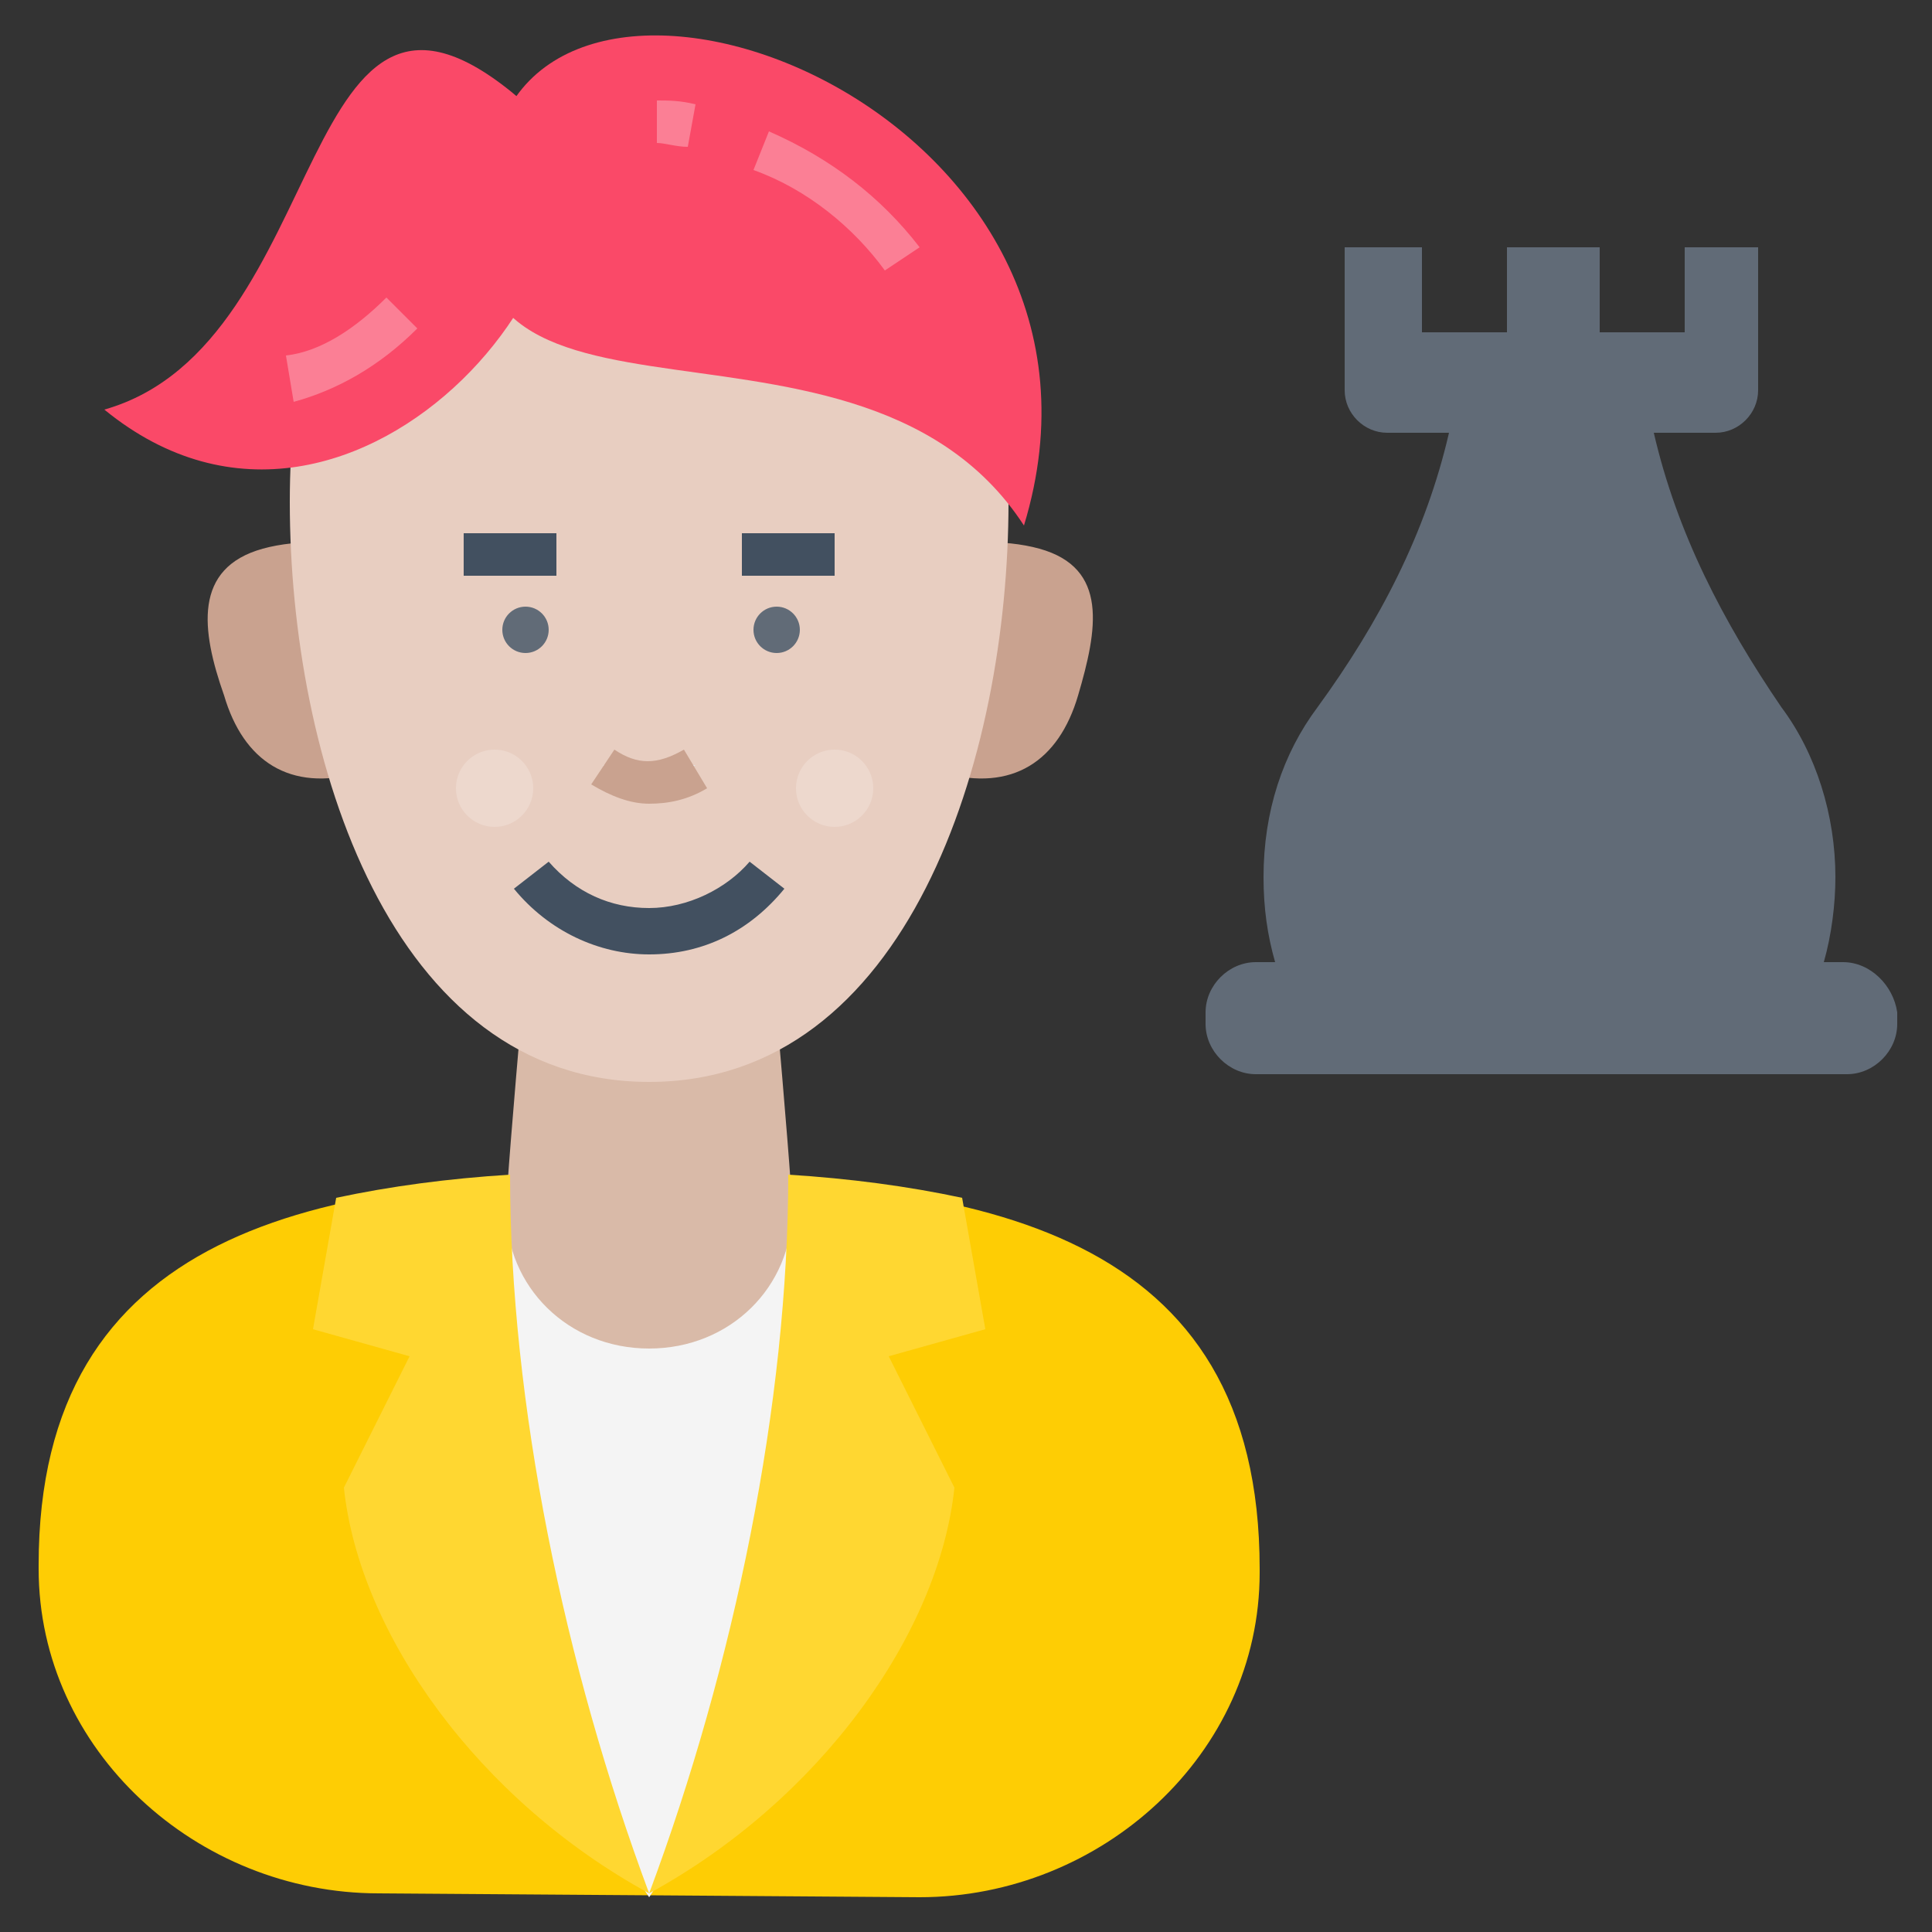 <?xml version="1.0" encoding="utf-8"?>
<!-- Generator: Adobe Illustrator 18.0.0, SVG Export Plug-In . SVG Version: 6.00 Build 0)  -->
<!DOCTYPE svg PUBLIC "-//W3C//DTD SVG 1.1//EN" "http://www.w3.org/Graphics/SVG/1.1/DTD/svg11.dtd">
<svg version="1.1" id="Layer_1" xmlns="http://www.w3.org/2000/svg" xmlns:xlink="http://www.w3.org/1999/xlink" x="0px" y="0px"
	 viewBox="0 0 50 50" enable-background="new 0 0 50 50" xml:space="preserve">
<rect x="0" y="0" width="50" height="50" fill="#333333" stroke="none"/>
<g>
	<g>
		<g>
			<path fill="#FECD04" d="M23.8,49.1c4.7,0,8.8-3.7,8.8-8.4v-0.1c0-8.7-7.1-10.1-15.8-10.1C8.1,30.4,1,31.9,1,40.5v0.1
				C1,45.3,5.1,49,9.8,49L23.8,49.1L23.8,49.1z"/>
		</g>
		<g>
			<path fill="#F4F4F4" d="M11,31.6c-0.3,5.9,1.9,11.7,5.8,17.5c3.5-5.2,5.7-10.9,5.8-17.5C22.6,31.6,11,31.6,11,31.6z"/>
		</g>
		<g>
			<path fill="#D9BAA8" d="M13.9,21.7c0,0-0.8,8.8-0.8,9.6c0,2,1.6,3.6,3.7,3.6s3.7-1.6,3.7-3.6c0-0.8-0.8-9.6-0.8-9.6H13.9z"/>
		</g>
		<g>
			<g>
				<path fill="#C9A28F" d="M27.9,18c-0.5,1.7-1.7,2.5-3.5,2c-1.8-0.6-3.6-2.4-3.1-4c0.5-1.7,3.8-2.3,5.6-1.8S28.4,16.3,27.9,18z"/>
			</g>
			<g>
				<path fill="#C9A28F" d="M5.8,18c0.5,1.7,1.7,2.5,3.5,2c1.8-0.6,3.6-2.4,3.1-4c-0.5-1.7-3.8-2.3-5.6-1.8S5.2,16.3,5.8,18z"/>
			</g>
		</g>
		<g>
			<path fill="#E8CEC1" d="M26.1,13c0,6.6-2.6,15-9.3,15s-9.3-8.4-9.3-15s2.6-9,9.3-9S26.1,6.4,26.1,13z"/>
		</g>
		<g>
			<path fill="#FA4968" d="M2.7,10.6c6-1.7,4.9-13.1,10.8-8C17.2,5.8,9.3,16,2.7,10.6z"/>
		</g>
		<g opacity="0.3">
			<path fill="#FFFFFF" d="M7.6,10.4L7.4,9.2C8.3,9.1,9.2,8.5,10,7.7l0.8,0.8C9.8,9.5,8.7,10.1,7.6,10.4z"/>
		</g>
		<g>
			<path fill="#FA4968" d="M26.5,13.6C22,6.7,9.8,12.9,12.9,3.4C15-2.7,29.7,3.1,26.5,13.6z"/>
		</g>
		<g opacity="0.3">
			<path fill="#FFFFFF" d="M22.9,7c-0.8-1.1-2-2.1-3.4-2.6l0.4-1c1.6,0.7,2.9,1.7,3.9,3L22.9,7z"/>
		</g>
		<g opacity="0.3">
			<path fill="#FFFFFF" d="M17.8,3.8c-0.3,0-0.6-0.1-0.8-0.1V2.6c0.3,0,0.6,0,1,0.1L17.8,3.8z"/>
		</g>
		<g>
			<g>
				<rect x="19.2" y="13.8" fill="#425060" width="2.4" height="1.1"/>
			</g>
			<g>
				<circle fill="#616B77" cx="20.1" cy="16.3" r="0.6"/>
			</g>
		</g>
		<g>
			<path fill="#E5E5E5" d="M15.6,19.8c0.7,0.5,1.5,0.6,2.4,0"/>
			<path fill="#C9A28F" d="M16.8,20.8c-0.5,0-1-0.2-1.5-0.5l0.6-0.9c0.6,0.4,1.1,0.4,1.8,0l0.6,1C17.8,20.7,17.3,20.8,16.8,20.8z"/>
		</g>
		<g>
			<g>
				<rect x="12" y="13.8" fill="#425060" width="2.4" height="1.1"/>
			</g>
			<g>
				<circle fill="#616B77" cx="13.6" cy="16.3" r="0.6"/>
			</g>
		</g>
		<g>
			<path fill="#425060" d="M16.8,24.7c-1.3,0-2.6-0.6-3.5-1.7l0.9-0.7c0.7,0.8,1.6,1.2,2.6,1.2s2-0.5,2.6-1.2l0.9,0.7
				C19.4,24.1,18.2,24.7,16.8,24.7z"/>
		</g>
		<g opacity="0.2">
			<circle fill="#FFFFFF" cx="21.6" cy="20.4" r="1"/>
		</g>
		<g opacity="0.2">
			<circle fill="#FFFFFF" cx="12.8" cy="20.4" r="1"/>
		</g>
		<g>
			<path fill="#FFD731" d="M23,35.1l1.7,3.4c-0.4,3.8-3.5,8.1-7.9,10.5c2.2-5.9,3.6-12.7,3.6-18.6c1.6,0.1,3.1,0.3,4.5,0.6l0.6,3.4
				L23,35.1z"/>
		</g>
		<g>
			<path fill="#FFD731" d="M10.6,35.1l-1.7,3.4c0.4,3.8,3.5,8.1,7.9,10.5c-2.2-5.9-3.6-12.7-3.6-18.6c-1.6,0.1-3.1,0.3-4.5,0.6
				l-0.6,3.4L10.6,35.1z"/>
		</g>
	</g>
	<g>
		<g>
			<path fill="#616B77" d="M42.8,11.2h-5.3c-0.6,2.6-1.8,4.9-3.4,7.1c-0.9,1.2-1.4,2.7-1.4,4.4c0,0.8,0.1,1.5,0.3,2.2h14.2
				c0.2-0.7,0.3-1.5,0.3-2.2c0-1.6-0.5-3.2-1.4-4.4C44.6,16.1,43.4,13.8,42.8,11.2z"/>
		</g>
		<g>
			<path fill="#616B77" d="M47.7,24.9H32.5c-0.7,0-1.3,0.6-1.3,1.3v0.3c0,0.7,0.6,1.3,1.3,1.3h15.3c0.7,0,1.3-0.6,1.3-1.3v-0.3
				C49,25.5,48.4,24.9,47.7,24.9z"/>
		</g>
		<g>
			<g>
				<path fill="#616B77" d="M45.5,6.4v3.7c0,0.6-0.5,1.1-1.1,1.1h-8.5c-0.6,0-1.1-0.5-1.1-1.1V6.4h2v2.2H39V6.4h2.4v2.2h2.2V6.4
					H45.5z"/>
			</g>
		</g>
	</g>
</g>
</svg>
